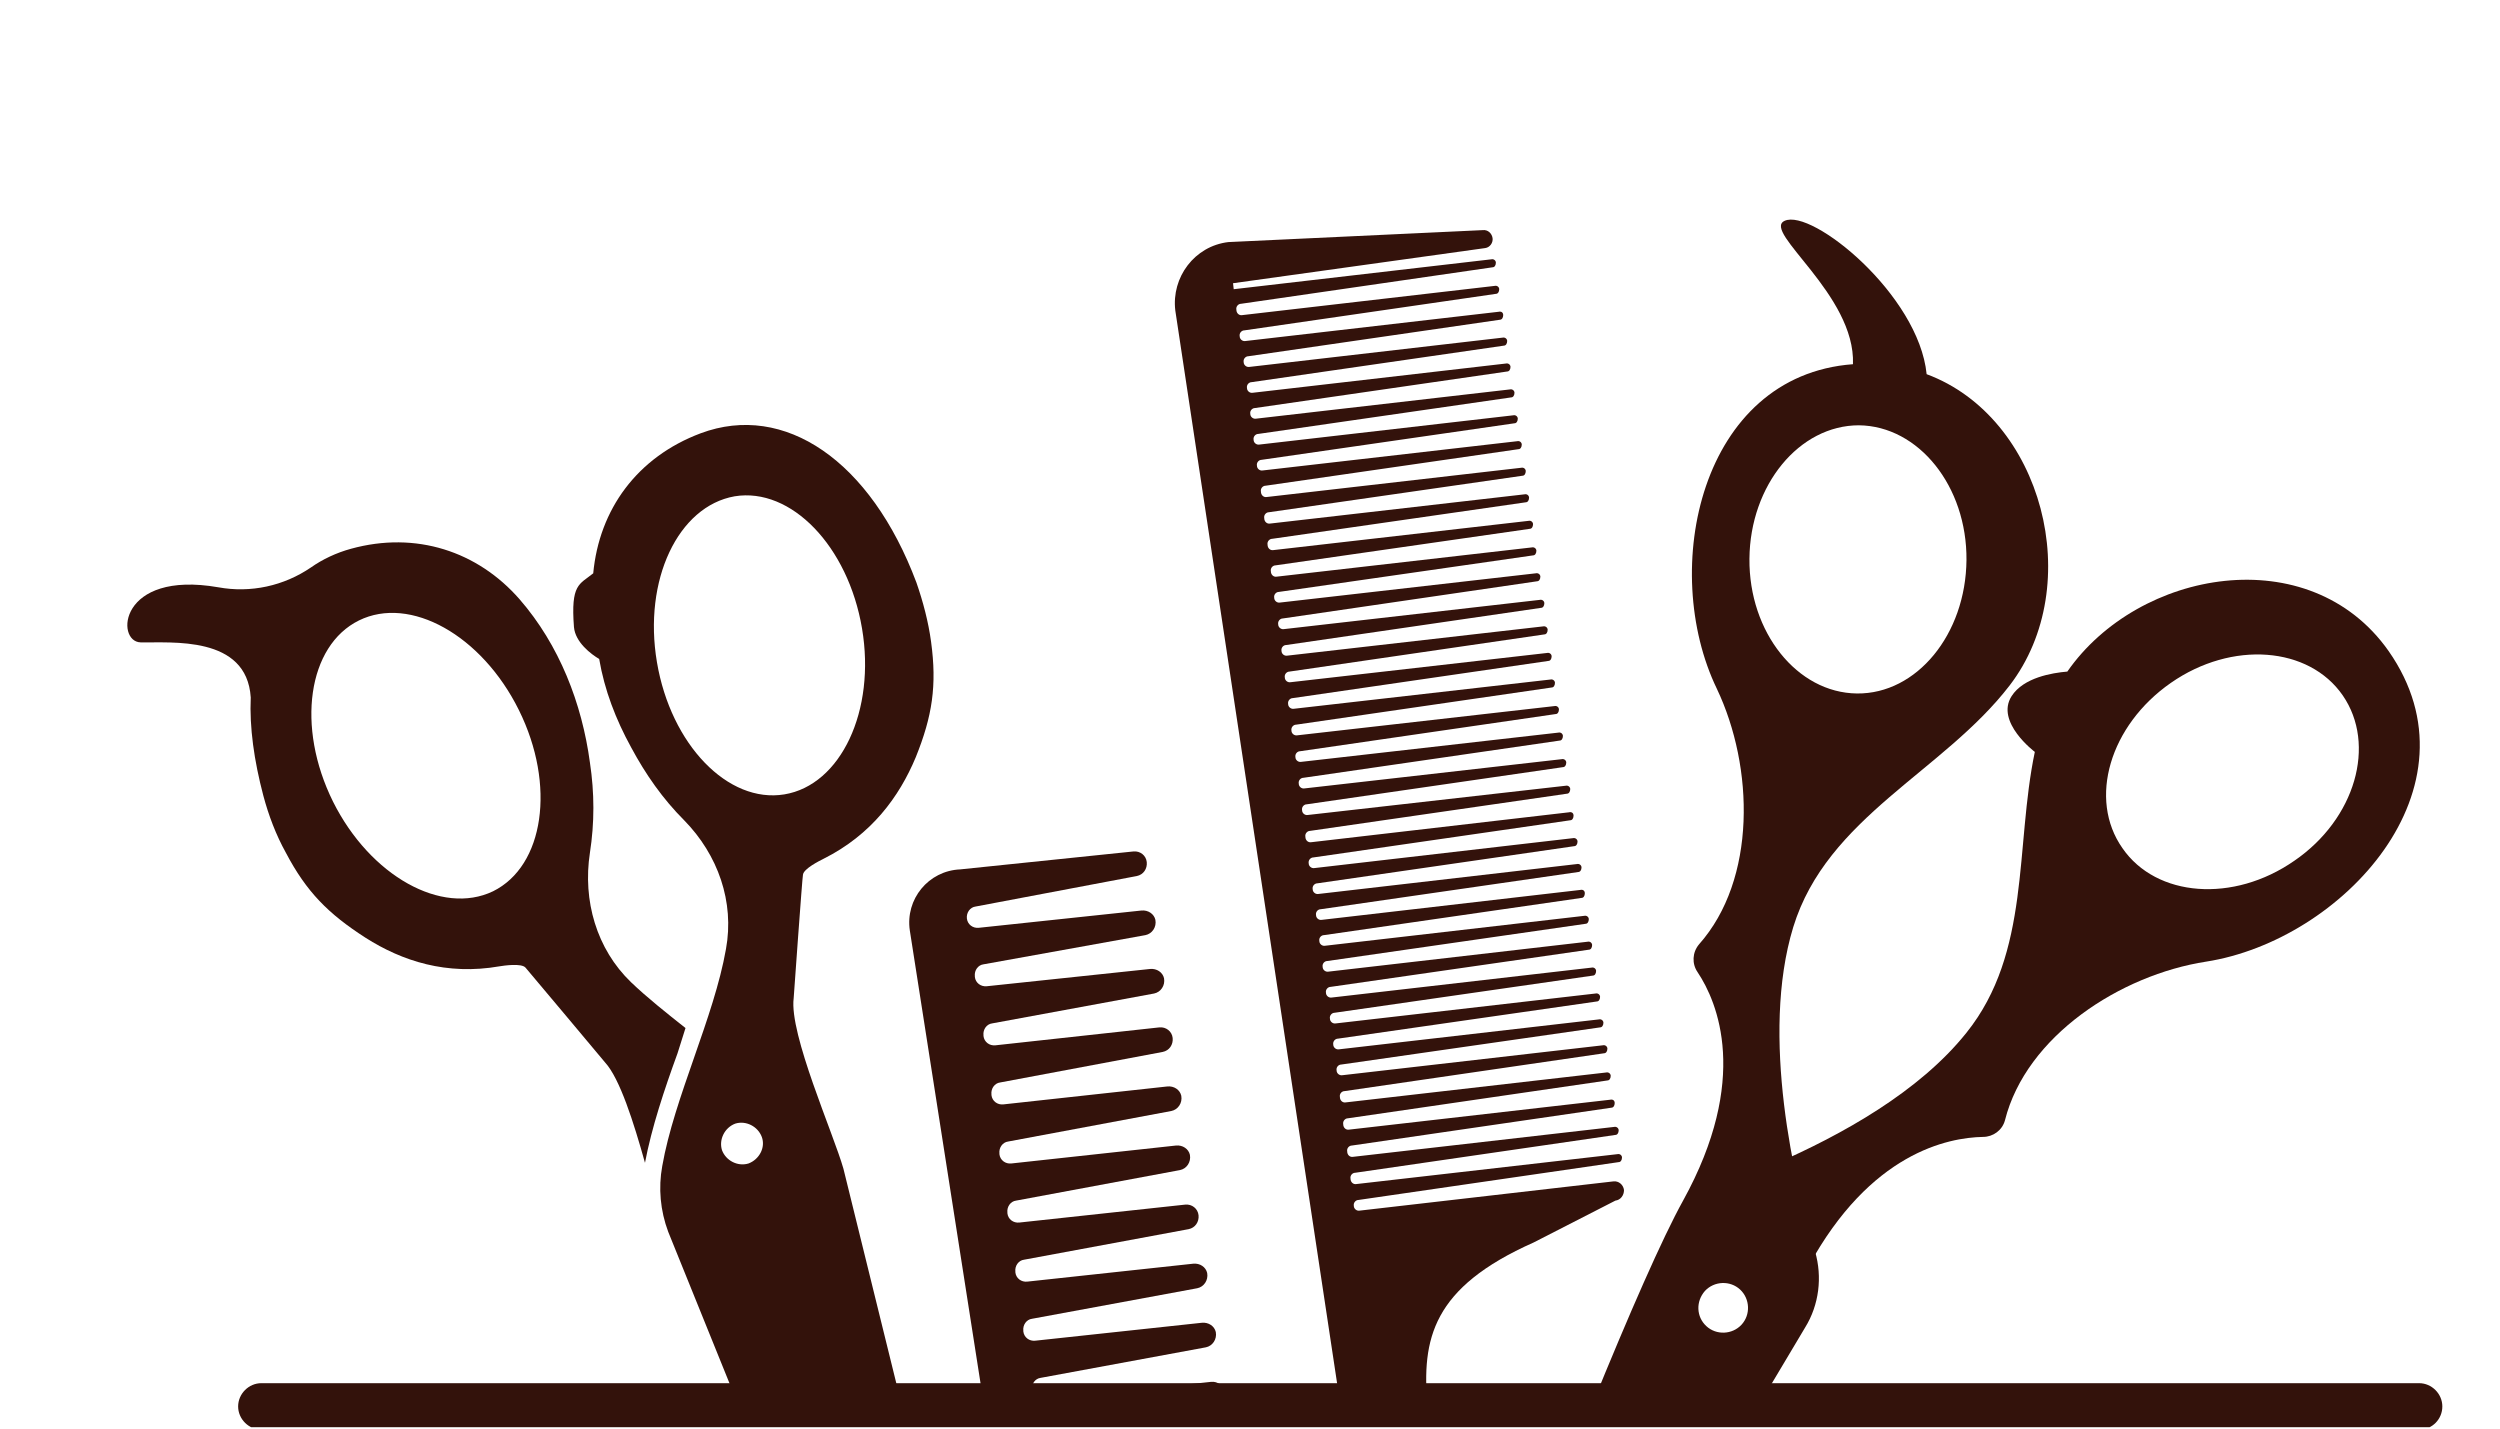 <svg xmlns="http://www.w3.org/2000/svg" xmlns:xlink="http://www.w3.org/1999/xlink" width="350" zoomAndPan="magnify" viewBox="0 0 262.5 150" height="200" preserveAspectRatio="xMidYMid meet" version="1.0"><defs><clipPath id="8e4b5f6c86"><path d="M 25 145 L 257 145 L 257 149.855 L 25 149.855 Z M 25 145 " clip-rule="nonzero"/></clipPath></defs><path fill="#33120b" d="M 71.977 107.945 C 69.953 106.34 67.934 104.738 66.262 103.137 C 62.637 99.648 61.172 94.562 61.941 89.543 C 62.426 86.406 62.426 83.27 61.941 80.062 C 61.105 73.859 58.734 67.727 54.551 62.918 C 50.164 57.898 43.68 55.738 36.852 57.621 C 35.316 58.039 33.855 58.734 32.668 59.57 C 29.812 61.523 26.328 62.289 22.914 61.664 C 12.461 59.852 12.109 67.379 14.758 67.449 C 17.965 67.52 25.91 66.68 26.328 73.234 C 26.188 76.371 26.676 79.855 27.652 83.551 C 28.211 85.641 28.977 87.66 30.02 89.543 C 32.184 93.656 34.48 95.957 38.383 98.465 C 42.219 100.906 46.887 102.438 52.461 101.461 C 52.879 101.391 54.762 101.113 55.18 101.602 C 55.32 101.742 63.543 111.57 63.543 111.57 C 65.074 113.242 66.539 117.84 67.723 122.094 C 68.422 118.398 69.746 114.426 71.141 110.594 C 71.418 109.688 71.695 108.852 71.977 107.945 Z M 34.969 84.176 C 31.066 76.301 32.32 67.797 37.688 65.148 C 43.055 62.5 50.582 66.68 54.484 74.559 C 58.387 82.434 57.133 90.938 51.766 93.586 C 46.398 96.164 38.871 91.984 34.969 84.176 Z M 34.969 84.176 " fill-opacity="1" fill-rule="nonzero"/><path fill="#33120b" d="M 66.262 78.461 C 67.793 81.32 69.605 83.898 71.836 86.129 C 75.391 89.754 77.133 94.699 76.227 99.648 C 74.973 106.828 70.789 115.262 69.535 122.441 C 69.117 124.742 69.328 127.113 70.164 129.344 L 77.551 147.605 L 94.695 147.605 L 88.562 122.723 C 87.516 119.027 82.848 108.57 83.336 104.809 C 83.336 104.809 84.242 92.051 84.312 91.844 C 84.379 91.215 86.055 90.379 86.473 90.172 C 91.488 87.66 94.414 83.688 96.156 79.508 C 97.898 75.184 98.387 71.977 97.762 67.379 C 97.48 65.289 96.926 63.195 96.227 61.176 C 91.418 48.352 82.359 42.215 73.578 45.492 C 66.887 48 62.914 53.508 62.289 60.199 C 60.824 61.383 59.918 61.312 60.266 65.844 C 60.406 67.449 62.078 68.703 62.914 69.191 C 63.473 72.465 64.656 75.535 66.262 78.461 Z M 78.598 122.164 C 77.48 122.512 76.227 121.883 75.809 120.77 C 75.461 119.652 76.086 118.398 77.203 117.98 C 78.316 117.633 79.57 118.262 79.988 119.375 C 80.406 120.492 79.711 121.746 78.598 122.164 Z M 77.133 52.113 C 83.055 51.137 89.051 57.34 90.512 65.984 C 91.977 74.629 88.281 82.434 82.359 83.41 C 76.438 84.387 70.441 78.184 68.98 69.539 C 67.516 60.895 71.207 53.16 77.133 52.113 Z M 77.133 52.113 " fill-opacity="1" fill-rule="nonzero"/><path fill="#33120b" d="M 213.656 78.949 C 211.566 88.914 213.238 100 206.48 108.434 C 201.531 114.637 193.375 119.168 186.34 122.234 C 186.965 123.348 187.594 124.324 188.082 125.09 C 189.543 127.461 190.172 130.18 189.891 132.969 C 196.375 121.047 204.527 119.445 208.223 119.375 C 209.266 119.375 210.242 118.68 210.52 117.633 C 212.75 108.781 222.648 102.367 231.637 100.973 C 245.922 98.742 260.836 82.711 250.801 68.355 C 242.508 56.574 224.527 59.781 217.07 70.516 C 215.469 70.652 212.473 71.141 211.219 73.094 C 209.477 75.812 213.656 78.949 213.656 78.949 Z M 227.945 71.699 C 234.355 67.238 242.438 67.867 245.992 73.023 C 249.547 78.184 247.316 85.988 240.906 90.379 C 234.496 94.84 226.41 94.215 222.855 89.055 C 219.23 83.898 221.531 76.16 227.945 71.699 Z M 227.945 71.699 " fill-opacity="1" fill-rule="nonzero"/><path fill="#33120b" d="M 167.102 147.676 L 184.598 147.676 L 189.543 139.379 C 191.008 137.008 191.355 134.082 190.59 131.434 C 188.43 124.184 184.805 108.781 188.289 97.352 C 191.844 85.777 204.039 81.039 211.008 71.977 C 219.094 61.453 214.492 43.82 202.297 39.289 C 201.461 30.926 190.242 21.863 187.383 23.188 C 184.945 24.305 194.84 30.926 194.562 38.242 C 178.531 39.43 174.211 59.781 180.273 72.328 C 184.176 80.551 184.457 92.332 178.395 99.16 C 177.695 100 177.625 101.184 178.254 102.09 C 180.344 105.227 183.758 113.312 176.723 126.066 C 174.559 129.969 171.074 137.914 167.102 147.676 Z M 195.188 44.656 C 201.461 44.727 206.547 51.066 206.48 58.805 C 206.41 66.613 201.25 72.883 194.98 72.816 C 188.707 72.746 183.621 66.402 183.691 58.664 C 183.758 50.93 188.918 44.656 195.188 44.656 Z M 179.02 135.547 C 179.996 134.5 181.668 134.43 182.715 135.406 C 183.758 136.383 183.828 138.055 182.852 139.102 C 181.879 140.145 180.207 140.215 179.16 139.238 C 178.113 138.266 178.043 136.66 179.02 135.547 Z M 179.02 135.547 " fill-opacity="1" fill-rule="nonzero"/><path fill="#33120b" d="M 103.336 147.676 L 127.59 147.676 C 128.215 147.535 128.633 146.906 128.562 146.211 C 128.496 145.512 127.867 145.023 127.172 145.094 L 109.609 146.977 C 108.98 147.047 108.422 146.629 108.355 146 L 108.355 145.93 C 108.285 145.305 108.703 144.746 109.262 144.676 L 126.613 141.469 C 127.309 141.332 127.797 140.633 127.66 139.867 C 127.52 139.238 126.891 138.82 126.195 138.891 L 108.703 140.773 C 108.074 140.844 107.52 140.426 107.449 139.797 L 107.449 139.727 C 107.379 139.102 107.797 138.543 108.355 138.473 L 125.707 135.266 C 126.402 135.129 126.891 134.43 126.754 133.664 C 126.613 133.035 125.984 132.617 125.289 132.688 L 107.867 134.57 C 107.238 134.641 106.68 134.223 106.613 133.594 L 106.613 133.523 C 106.543 132.898 106.961 132.34 107.52 132.27 L 124.801 129.062 C 125.496 128.926 125.918 128.297 125.848 127.602 C 125.777 126.902 125.148 126.414 124.453 126.484 L 107.031 128.367 C 106.402 128.438 105.844 128.02 105.777 127.391 L 105.777 127.32 C 105.707 126.695 106.125 126.137 106.68 126.066 L 123.895 122.859 C 124.594 122.723 125.078 122.023 124.941 121.258 C 124.801 120.629 124.172 120.211 123.477 120.281 L 106.195 122.164 C 105.566 122.234 105.008 121.816 104.938 121.188 L 104.938 121.117 C 104.871 120.492 105.289 119.934 105.844 119.863 L 122.988 116.656 C 123.688 116.516 124.172 115.82 124.035 115.055 C 123.895 114.426 123.27 114.008 122.57 114.078 L 105.355 115.961 C 104.73 116.031 104.172 115.613 104.102 114.984 L 104.102 114.914 C 104.031 114.289 104.453 113.73 105.008 113.66 L 122.082 110.453 C 122.781 110.312 123.199 109.688 123.129 108.988 C 123.059 108.293 122.43 107.805 121.734 107.875 L 104.52 109.758 C 103.895 109.828 103.336 109.406 103.266 108.781 L 103.266 108.711 C 103.195 108.082 103.613 107.527 104.172 107.457 L 121.176 104.32 C 121.875 104.18 122.363 103.484 122.223 102.715 C 122.082 102.09 121.457 101.672 120.758 101.742 L 103.613 103.555 C 102.988 103.621 102.43 103.203 102.359 102.578 L 102.359 102.508 C 102.289 101.879 102.707 101.324 103.266 101.254 L 120.27 98.188 C 120.969 98.047 121.457 97.352 121.316 96.582 C 121.176 95.957 120.551 95.539 119.852 95.605 L 102.777 97.418 C 102.152 97.488 101.594 97.07 101.523 96.445 C 101.453 95.816 101.871 95.258 102.43 95.188 L 119.363 91.984 C 120.062 91.844 120.48 91.215 120.41 90.52 C 120.34 89.82 119.715 89.336 119.016 89.402 L 100.828 91.285 C 97.48 91.426 95.043 94.422 95.531 97.699 Z M 103.336 147.676 " fill-opacity="1" fill-rule="nonzero"/><path fill="#33120b" d="M 140.762 147.676 L 149.891 147.676 C 149.262 140.562 150.379 135.199 161.039 130.457 L 169.613 126.066 C 170.168 125.996 170.52 125.508 170.52 124.953 C 170.449 124.395 169.961 123.977 169.402 124.047 L 142.781 127.113 C 142.434 127.184 142.152 126.902 142.152 126.625 C 142.086 126.277 142.363 125.996 142.641 125.996 L 169.961 122.023 C 170.168 122.023 170.309 121.816 170.309 121.535 C 170.309 121.328 170.102 121.117 169.82 121.188 L 142.434 124.324 C 142.086 124.395 141.805 124.113 141.805 123.766 C 141.734 123.418 142.016 123.141 142.293 123.141 L 169.613 119.168 C 169.82 119.168 169.961 118.957 169.961 118.68 C 169.961 118.469 169.75 118.262 169.473 118.328 L 142.086 121.465 C 141.734 121.535 141.457 121.258 141.457 120.91 C 141.387 120.559 141.668 120.281 141.945 120.281 L 169.195 116.309 C 169.402 116.309 169.543 116.098 169.543 115.82 C 169.543 115.543 169.332 115.402 169.055 115.473 L 141.668 118.609 C 141.316 118.68 141.039 118.398 141.039 118.051 C 140.969 117.703 141.25 117.422 141.527 117.422 L 168.777 113.449 C 168.984 113.449 169.125 113.242 169.125 112.961 C 169.125 112.754 168.914 112.543 168.637 112.613 L 141.316 115.75 C 140.969 115.82 140.691 115.543 140.691 115.191 C 140.621 114.844 140.898 114.566 141.18 114.566 L 168.426 110.594 C 168.637 110.594 168.777 110.383 168.777 110.105 C 168.777 109.895 168.566 109.688 168.289 109.758 L 140.969 112.895 C 140.621 112.961 140.344 112.684 140.344 112.406 C 140.273 112.055 140.551 111.777 140.828 111.777 L 168.008 107.875 C 168.219 107.875 168.359 107.664 168.359 107.387 C 168.359 107.176 168.148 106.969 167.871 107.039 L 140.621 110.176 C 140.273 110.246 139.992 109.965 139.992 109.688 C 139.926 109.34 140.203 109.059 140.48 109.059 L 167.66 105.156 C 167.871 105.156 168.008 104.945 168.008 104.668 C 168.008 104.461 167.801 104.25 167.523 104.32 L 140.273 107.457 C 139.926 107.527 139.645 107.246 139.645 106.969 C 139.574 106.621 139.855 106.34 140.133 106.34 L 167.242 102.438 C 167.453 102.438 167.59 102.23 167.59 101.949 C 167.59 101.742 167.383 101.531 167.102 101.602 L 139.855 104.738 C 139.504 104.809 139.227 104.527 139.227 104.25 C 139.156 103.902 139.438 103.621 139.715 103.621 L 166.824 99.719 C 167.035 99.719 167.172 99.512 167.172 99.23 C 167.172 99.023 166.965 98.812 166.684 98.883 L 139.504 102.02 C 139.156 102.09 138.879 101.809 138.879 101.531 C 138.809 101.184 139.086 100.906 139.367 100.906 L 166.477 97 C 166.684 97 166.824 96.793 166.824 96.512 C 166.824 96.305 166.617 96.094 166.336 96.164 L 139.156 99.301 C 138.809 99.371 138.531 99.094 138.531 98.812 C 138.461 98.465 138.738 98.188 139.02 98.188 L 166.059 94.281 C 166.266 94.281 166.406 94.074 166.406 93.793 C 166.406 93.516 166.199 93.375 165.918 93.445 L 138.809 96.582 C 138.461 96.652 138.184 96.375 138.184 96.094 C 138.113 95.746 138.391 95.469 138.668 95.469 L 165.711 91.562 C 165.918 91.562 166.059 91.355 166.059 91.078 C 166.059 90.867 165.848 90.66 165.57 90.727 L 138.461 93.863 C 138.113 93.934 137.832 93.656 137.832 93.375 C 137.762 93.027 138.043 92.75 138.32 92.75 L 165.293 88.848 C 165.5 88.848 165.641 88.637 165.641 88.359 C 165.641 88.148 165.43 87.941 165.152 88.008 L 138.043 91.145 C 137.695 91.215 137.414 90.938 137.414 90.66 C 137.344 90.309 137.625 90.031 137.902 90.031 L 164.875 86.129 C 165.082 86.129 165.223 85.918 165.223 85.641 C 165.223 85.359 165.012 85.223 164.734 85.293 L 137.695 88.43 C 137.344 88.496 137.066 88.219 137.066 87.871 C 136.996 87.523 137.277 87.242 137.555 87.242 L 164.523 83.34 C 164.734 83.34 164.875 83.129 164.875 82.852 C 164.875 82.645 164.664 82.434 164.387 82.504 L 137.344 85.57 C 136.996 85.641 136.719 85.359 136.719 85.082 C 136.648 84.734 136.926 84.453 137.207 84.453 L 164.105 80.551 C 164.316 80.551 164.457 80.344 164.457 80.062 C 164.457 79.855 164.246 79.645 163.969 79.715 L 136.996 82.781 C 136.648 82.852 136.371 82.574 136.371 82.293 C 136.301 81.945 136.578 81.668 136.859 81.668 L 163.758 77.762 C 163.969 77.762 164.105 77.555 164.105 77.277 C 164.105 77.066 163.898 76.855 163.617 76.926 L 136.648 79.992 C 136.301 80.062 136.02 79.785 136.02 79.508 C 135.953 79.156 136.23 78.879 136.508 78.879 L 163.34 74.977 C 163.551 74.977 163.688 74.766 163.688 74.488 C 163.688 74.277 163.48 74.07 163.199 74.141 L 136.23 77.207 C 135.883 77.277 135.602 76.996 135.602 76.719 C 135.535 76.371 135.812 76.09 136.09 76.09 L 162.922 72.188 C 163.133 72.188 163.27 71.977 163.27 71.699 C 163.27 71.492 163.062 71.281 162.781 71.352 L 135.883 74.418 C 135.535 74.488 135.254 74.207 135.254 73.93 C 135.184 73.582 135.465 73.301 135.742 73.301 L 162.574 69.398 C 162.781 69.398 162.922 69.191 162.922 68.91 C 162.922 68.703 162.711 68.492 162.434 68.562 L 135.535 71.629 C 135.184 71.699 134.906 71.422 134.906 71.141 C 134.836 70.793 135.117 70.516 135.395 70.516 L 162.156 66.613 C 162.363 66.613 162.504 66.402 162.504 66.125 C 162.504 65.914 162.293 65.707 162.016 65.773 L 135.184 68.84 C 134.836 68.91 134.559 68.633 134.559 68.355 C 134.488 68.004 134.766 67.727 135.047 67.727 L 161.809 63.824 C 162.016 63.824 162.156 63.613 162.156 63.336 C 162.156 63.125 161.945 62.918 161.668 62.988 L 134.836 66.055 C 134.488 66.125 134.211 65.844 134.211 65.566 C 134.141 65.219 134.418 64.938 134.695 64.938 L 161.391 61.035 C 161.598 61.035 161.738 60.824 161.738 60.547 C 161.738 60.34 161.527 60.129 161.25 60.199 L 134.418 63.266 C 134.07 63.336 133.793 63.055 133.793 62.777 C 133.723 62.43 134 62.152 134.277 62.152 L 160.969 58.316 C 161.18 58.316 161.32 58.109 161.32 57.828 C 161.32 57.621 161.109 57.41 160.832 57.48 L 134.07 60.547 C 133.723 60.617 133.441 60.34 133.441 59.988 C 133.371 59.641 133.652 59.363 133.93 59.363 L 160.621 55.527 C 160.832 55.527 160.969 55.32 160.969 55.039 C 160.969 54.832 160.762 54.621 160.484 54.691 L 133.723 57.758 C 133.371 57.828 133.094 57.551 133.094 57.203 C 133.023 56.852 133.305 56.574 133.582 56.574 L 160.203 52.742 C 160.414 52.742 160.551 52.531 160.551 52.254 C 160.551 52.043 160.344 51.836 160.066 51.906 L 133.371 54.973 C 133.023 55.039 132.746 54.762 132.746 54.414 C 132.676 54.066 132.953 53.785 133.234 53.785 L 159.855 49.953 C 160.066 49.953 160.203 49.742 160.203 49.465 C 160.203 49.254 159.996 49.047 159.715 49.117 L 133.023 52.184 C 132.676 52.254 132.398 51.973 132.398 51.625 C 132.328 51.277 132.605 51 132.887 51 L 159.438 47.164 C 159.645 47.164 159.785 46.957 159.785 46.676 C 159.785 46.469 159.578 46.258 159.297 46.328 L 132.605 49.395 C 132.258 49.465 131.98 49.188 131.98 48.906 C 131.91 48.559 132.188 48.281 132.469 48.281 L 159.02 44.445 C 159.227 44.445 159.367 44.238 159.367 43.957 C 159.367 43.75 159.16 43.539 158.879 43.609 L 132.258 46.676 C 131.91 46.746 131.629 46.469 131.629 46.188 C 131.562 45.84 131.84 45.562 132.117 45.562 L 158.672 41.727 C 158.879 41.727 159.02 41.52 159.02 41.238 C 159.02 41.031 158.809 40.82 158.531 40.891 L 131.91 43.957 C 131.562 44.027 131.281 43.75 131.281 43.469 C 131.211 43.121 131.492 42.844 131.77 42.844 L 158.254 39.008 C 158.461 39.008 158.602 38.801 158.602 38.523 C 158.602 38.312 158.391 38.105 158.113 38.172 L 131.562 41.238 C 131.211 41.309 130.934 41.031 130.934 40.754 C 130.863 40.402 131.145 40.125 131.422 40.125 L 157.902 36.293 C 158.113 36.293 158.254 36.082 158.254 35.805 C 158.254 35.594 158.043 35.387 157.766 35.453 L 131.211 38.523 C 130.863 38.59 130.586 38.312 130.586 38.035 C 130.516 37.684 130.793 37.406 131.074 37.406 L 157.484 33.574 C 157.695 33.574 157.836 33.363 157.836 33.086 C 157.836 32.805 157.625 32.668 157.348 32.738 L 130.793 35.805 C 130.445 35.875 130.168 35.594 130.168 35.316 C 130.098 34.969 130.375 34.688 130.656 34.688 L 157.066 30.855 C 157.277 30.855 157.418 30.645 157.418 30.367 C 157.418 30.156 157.207 29.949 156.93 30.02 L 130.445 33.086 C 130.098 33.156 129.82 32.875 129.82 32.527 C 129.75 32.18 130.027 31.898 130.305 31.898 L 156.719 28.066 C 156.93 28.066 157.066 27.859 157.066 27.578 C 157.066 27.371 156.859 27.16 156.578 27.23 L 129.539 30.367 L 129.469 29.738 L 155.953 26.047 C 156.441 25.977 156.789 25.488 156.719 25 C 156.648 24.512 156.23 24.094 155.676 24.164 L 128.98 25.418 C 125.43 25.836 122.988 29.113 123.406 32.598 Z M 140.762 147.676 " fill-opacity="1" fill-rule="nonzero"/><g clip-path="url(#8e4b5f6c86)"><path fill="#33120b" d="M 254.008 150.113 L 27.441 150.113 C 26.117 150.113 25.004 149 25.004 147.676 C 25.004 146.348 26.117 145.234 27.441 145.234 L 254.008 145.234 C 255.332 145.234 256.445 146.348 256.445 147.676 C 256.445 149 255.402 150.113 254.008 150.113 Z M 254.008 150.113 " fill-opacity="1" fill-rule="nonzero"/></g></svg>